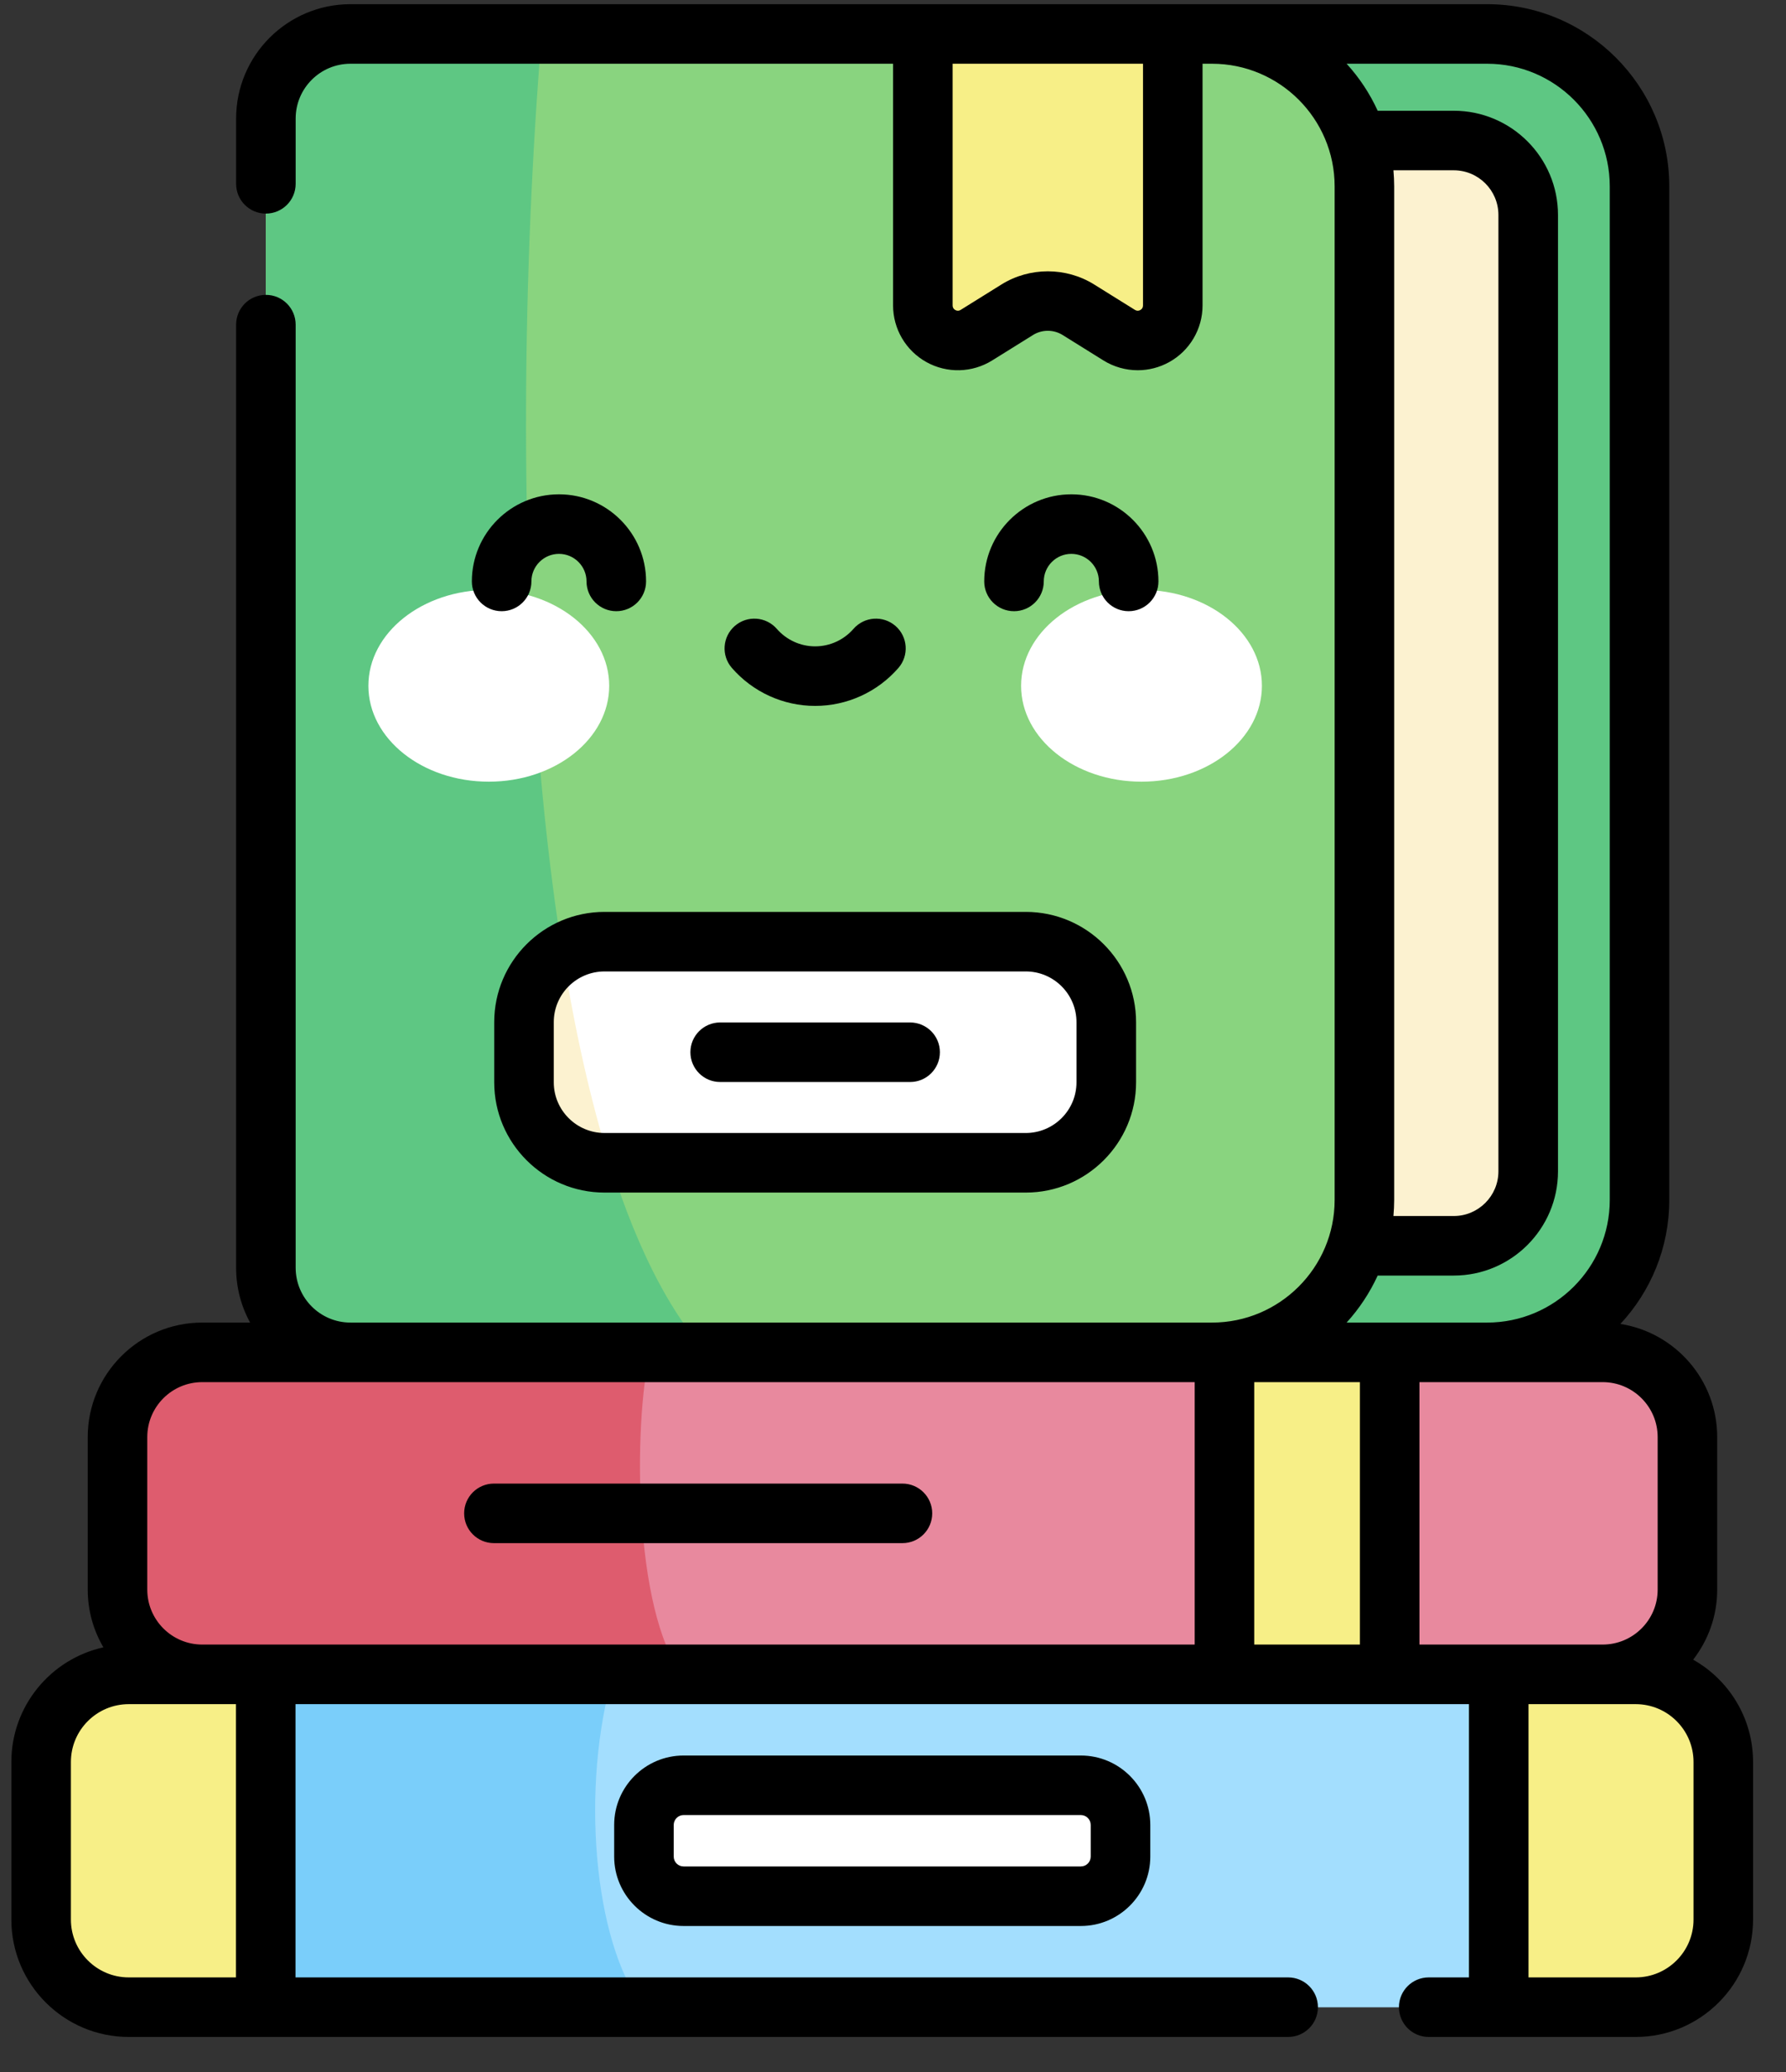 <svg width="50" height="58" viewBox="0 0 50 58" fill="none" xmlns="http://www.w3.org/2000/svg">
<rect x="0" y="0" width="50" height="58" fill="#333333" stroke="none"/>
<path d="M41.633 37.856H20.739C19.431 37.856 18.371 36.795 18.371 35.487V3.319C18.371 2.011 19.431 0.95 20.739 0.95H41.633C43.989 0.95 45.899 2.861 45.899 5.217V33.589C45.899 35.945 43.989 37.856 41.633 37.856Z" fill="#5EC783"/>
<path d="M40.699 34.872H21.789C20.638 34.872 19.705 33.939 19.705 32.788V6.018C19.705 4.867 20.638 3.933 21.789 3.933H40.699C41.85 3.933 42.783 4.867 42.783 6.018V32.788C42.783 33.939 41.85 34.872 40.699 34.872Z" fill="#FCF2D0"/>
<path d="M33.931 37.856H9.812C8.504 37.856 7.443 36.795 7.443 35.487V3.319C7.443 2.011 8.504 0.95 9.812 0.95H33.931C36.288 0.95 38.198 2.861 38.198 5.217V33.589C38.198 35.945 36.288 37.856 33.931 37.856Z" fill="#89D47F"/>
<path d="M33.931 37.856H9.812C8.504 37.856 7.443 36.795 7.443 35.487V3.319C7.443 2.011 8.504 0.95 9.812 0.95H33.931C36.288 0.95 38.198 2.861 38.198 5.217V33.589C38.198 35.945 36.288 37.856 33.931 37.856Z" fill="#89D47F"/>
<path d="M15.166 0.95H9.812C8.504 0.95 7.443 2.011 7.443 3.319V35.487C7.443 36.795 8.504 37.856 9.812 37.856H19.774C14.737 32.222 14.098 13.943 15.166 0.95Z" fill="#5EC783"/>
<path d="M31.333 9.382L30.19 8.67C29.666 8.344 29.002 8.344 28.478 8.67L27.335 9.382C26.682 9.789 25.836 9.32 25.836 8.55V0.95H32.833V8.55C32.832 9.32 31.986 9.789 31.333 9.382Z" fill="#F7EF87"/>
<path d="M13.684 21.881C15.546 21.881 17.055 20.679 17.055 19.197C17.055 17.714 15.546 16.512 13.684 16.512C11.822 16.512 10.313 17.714 10.313 19.197C10.313 20.679 11.822 21.881 13.684 21.881Z" fill="white"/>
<path d="M31.957 21.881C33.819 21.881 35.328 20.679 35.328 19.197C35.328 17.714 33.819 16.512 31.957 16.512C30.095 16.512 28.586 17.714 28.586 19.197C28.586 20.679 30.095 21.881 31.957 21.881Z" fill="white"/>
<path d="M28.718 26.36H16.924C15.679 26.36 14.67 27.369 14.67 28.613V30.296C14.67 31.54 15.679 32.549 16.924 32.549H28.718C29.962 32.549 30.971 31.54 30.971 30.296V28.613C30.971 27.369 29.962 26.36 28.718 26.36Z" fill="white"/>
<path d="M15.75 26.692C15.103 27.088 14.67 27.799 14.67 28.613V30.296C14.67 31.54 15.679 32.549 16.924 32.549H17.078C16.531 30.816 16.093 28.835 15.75 26.692Z" fill="#FCF2D0"/>
<path d="M44.868 46.869H5.661C4.351 46.869 3.289 45.807 3.289 44.497V40.227C3.289 38.917 4.351 37.855 5.661 37.855H44.868C46.178 37.855 47.24 38.917 47.24 40.227V44.497C47.24 45.807 46.178 46.869 44.868 46.869Z" fill="#E8899E"/>
<path d="M18.198 37.855H5.661C4.351 37.855 3.289 38.917 3.289 40.228V44.497C3.289 45.807 4.351 46.869 5.661 46.869H19.099C17.744 45.118 17.721 39.883 18.198 37.855Z" fill="#DE5C6E"/>
<path d="M34.279 37.856H38.904V46.869H34.279V37.856Z" fill="#F7EF87"/>
<path d="M45.793 56.185H3.604C2.25 56.185 1.152 55.088 1.152 53.734V49.321C1.152 47.967 2.25 46.869 3.604 46.869H45.793C47.147 46.869 48.245 47.967 48.245 49.321V53.734C48.245 55.088 47.147 56.185 45.793 56.185Z" fill="#A3DEFE"/>
<path d="M45.793 56.185H3.604C2.25 56.185 1.152 55.088 1.152 53.734V49.321C1.152 47.967 2.25 46.869 3.604 46.869H45.793C47.147 46.869 48.245 47.967 48.245 49.321V53.734C48.245 55.088 47.147 56.185 45.793 56.185Z" fill="#A3DEFE"/>
<path d="M17.166 46.869H3.604C2.25 46.869 1.152 47.967 1.152 49.321V53.734C1.152 55.088 2.25 56.185 3.604 56.185H18.012C16.605 54.371 16.253 49.975 17.166 46.869Z" fill="#7ACEFA"/>
<path d="M30.259 49.975H19.137C18.524 49.975 18.028 50.471 18.028 51.084V51.97C18.028 52.583 18.524 53.08 19.137 53.08H30.259C30.872 53.08 31.369 52.583 31.369 51.97V51.084C31.369 50.471 30.872 49.975 30.259 49.975Z" fill="white"/>
<path d="M7.439 46.869H3.604C2.25 46.869 1.152 47.967 1.152 49.321V53.734C1.152 55.088 2.25 56.185 3.604 56.185H7.439V46.869H7.439Z" fill="#F7EF87"/>
<path d="M41.958 46.869H45.793C47.147 46.869 48.245 47.967 48.245 49.321V53.734C48.245 55.088 47.147 56.185 45.793 56.185H41.958V46.869Z" fill="#F7EF87"/>
<path d="M13.828 43.196H25.265C25.725 43.196 26.098 42.823 26.098 42.362C26.098 41.902 25.725 41.529 25.265 41.529H13.828C13.367 41.529 12.994 41.902 12.994 42.362C12.994 42.823 13.367 43.196 13.828 43.196ZM22.82 19.76C23.714 19.76 24.563 19.373 25.151 18.698C25.453 18.351 25.417 17.825 25.07 17.522C24.723 17.22 24.197 17.256 23.894 17.603C23.623 17.914 23.232 18.093 22.82 18.093C22.409 18.093 22.018 17.914 21.747 17.603C21.444 17.256 20.918 17.22 20.571 17.522C20.224 17.825 20.187 18.351 20.49 18.698C21.078 19.373 21.927 19.76 22.82 19.76ZM29.221 16.275C29.221 15.85 29.567 15.504 29.992 15.504C30.418 15.504 30.764 15.85 30.764 16.275C30.764 16.736 31.137 17.109 31.597 17.109C32.057 17.109 32.431 16.736 32.431 16.275C32.431 14.931 31.337 13.837 29.992 13.837C28.648 13.837 27.554 14.931 27.554 16.275C27.554 16.736 27.927 17.109 28.388 17.109C28.848 17.109 29.221 16.736 29.221 16.275ZM15.649 13.837C14.304 13.837 13.21 14.931 13.21 16.275C13.21 16.736 13.584 17.109 14.044 17.109C14.504 17.109 14.877 16.736 14.877 16.275C14.877 15.85 15.223 15.504 15.649 15.504C16.074 15.504 16.42 15.85 16.42 16.275C16.42 16.736 16.793 17.109 17.253 17.109C17.713 17.109 18.087 16.736 18.087 16.275C18.087 14.931 16.993 13.837 15.649 13.837ZM13.836 28.613V30.296C13.836 31.998 15.221 33.383 16.924 33.383H28.718C30.42 33.383 31.805 31.998 31.805 30.296V28.613C31.805 26.911 30.42 25.526 28.718 25.526H16.924C15.221 25.526 13.836 26.911 13.836 28.613ZM30.137 28.613V30.296C30.137 31.078 29.5 31.715 28.717 31.715H16.924C16.14 31.715 15.503 31.078 15.503 30.296V28.613C15.503 27.83 16.14 27.193 16.924 27.193H28.718C29.5 27.193 30.137 27.83 30.137 28.613ZM20.162 30.288H25.479C25.939 30.288 26.313 29.915 26.313 29.454C26.313 28.994 25.939 28.621 25.479 28.621H20.162C19.701 28.621 19.328 28.994 19.328 29.454C19.328 29.915 19.701 30.288 20.162 30.288ZM47.401 46.458C47.822 45.915 48.074 45.235 48.074 44.497V40.227C48.074 38.629 46.897 37.3 45.364 37.06C46.212 36.149 46.732 34.929 46.732 33.589V5.217C46.733 2.405 44.445 0.117 41.633 0.117H9.812C8.046 0.117 6.61 1.553 6.61 3.319V5.145C6.61 5.606 6.983 5.979 7.443 5.979C7.904 5.979 8.277 5.606 8.277 5.145V3.319C8.277 2.472 8.965 1.784 9.812 1.784H25.002V8.55C25.002 9.209 25.36 9.816 25.936 10.136C26.512 10.456 27.217 10.438 27.776 10.09L28.919 9.378C29.171 9.22 29.497 9.22 29.749 9.378L30.892 10.09C31.185 10.272 31.518 10.364 31.852 10.364C32.155 10.364 32.458 10.288 32.732 10.136C33.308 9.817 33.666 9.209 33.666 8.55V1.784H33.931C35.824 1.784 37.364 3.324 37.364 5.217V33.589C37.364 35.482 35.824 37.022 33.931 37.022H9.812C8.965 37.022 8.277 36.333 8.277 35.487V9.088C8.277 8.627 7.904 8.254 7.443 8.254C6.983 8.254 6.61 8.627 6.61 9.088V35.487C6.61 36.043 6.752 36.566 7.002 37.022H5.661C3.894 37.022 2.456 38.46 2.456 40.227V44.497C2.456 45.086 2.616 45.638 2.895 46.113C1.423 46.438 0.318 47.753 0.318 49.321V53.734C0.318 55.545 1.792 57.019 3.604 57.019H36.062C36.523 57.019 36.896 56.646 36.896 56.185C36.896 55.725 36.523 55.352 36.062 55.352H8.273V47.703H41.124V55.352H39.997C39.537 55.352 39.164 55.725 39.164 56.185C39.164 56.646 39.537 57.019 39.997 57.019H45.793C47.605 57.019 49.078 55.545 49.078 53.734V49.321C49.078 48.093 48.401 47.022 47.401 46.458ZM31.999 8.55C31.999 8.607 31.973 8.651 31.923 8.679C31.873 8.706 31.823 8.705 31.774 8.675L30.631 7.963C29.843 7.472 28.825 7.472 28.037 7.963L26.894 8.675C26.846 8.705 26.795 8.706 26.745 8.679C26.695 8.651 26.669 8.607 26.669 8.55V1.784H31.999V8.55ZM6.606 55.352H3.604C2.711 55.352 1.985 54.626 1.985 53.734V49.321C1.985 48.428 2.711 47.703 3.604 47.703H6.606V55.352ZM33.446 46.035H5.661C4.813 46.035 4.123 45.345 4.123 44.497V40.227C4.123 39.379 4.813 38.689 5.661 38.689H33.446V46.035ZM39.01 4.767H40.699C41.389 4.767 41.949 5.328 41.949 6.018V32.788C41.949 33.478 41.388 34.039 40.699 34.039H39.01C39.023 33.89 39.031 33.741 39.031 33.589V5.217C39.031 5.065 39.023 4.915 39.01 4.767ZM40.699 35.706C42.308 35.706 43.617 34.397 43.617 32.788V6.018C43.617 4.409 42.308 3.1 40.699 3.1H38.569C38.348 2.616 38.053 2.172 37.699 1.784H41.633C43.526 1.784 45.066 3.324 45.066 5.217V33.589C45.066 35.482 43.526 37.022 41.633 37.022C41.632 37.022 41.632 37.022 41.631 37.022H37.699C38.053 36.633 38.347 36.189 38.569 35.706H40.699V35.706ZM38.071 46.035H35.113V38.689H38.071V46.035ZM39.738 46.035V38.689H44.868C45.717 38.689 46.407 39.379 46.407 40.227V44.497C46.407 45.345 45.717 46.035 44.868 46.035H39.738V46.035ZM47.411 53.734C47.411 54.626 46.685 55.352 45.793 55.352H42.791V47.703H45.793C46.685 47.703 47.411 48.428 47.411 49.321V53.734ZM19.137 49.141C18.066 49.141 17.194 50.013 17.194 51.084V51.97C17.194 53.041 18.066 53.913 19.137 53.913H30.259C31.331 53.913 32.203 53.041 32.203 51.97V51.084C32.203 50.013 31.331 49.141 30.259 49.141H19.137ZM30.535 51.084V51.97C30.535 52.122 30.412 52.246 30.259 52.246H19.137C18.985 52.246 18.861 52.122 18.861 51.97V51.084C18.861 50.932 18.985 50.808 19.137 50.808H30.259C30.412 50.808 30.535 50.932 30.535 51.084Z" fill="black"/>
</svg>
